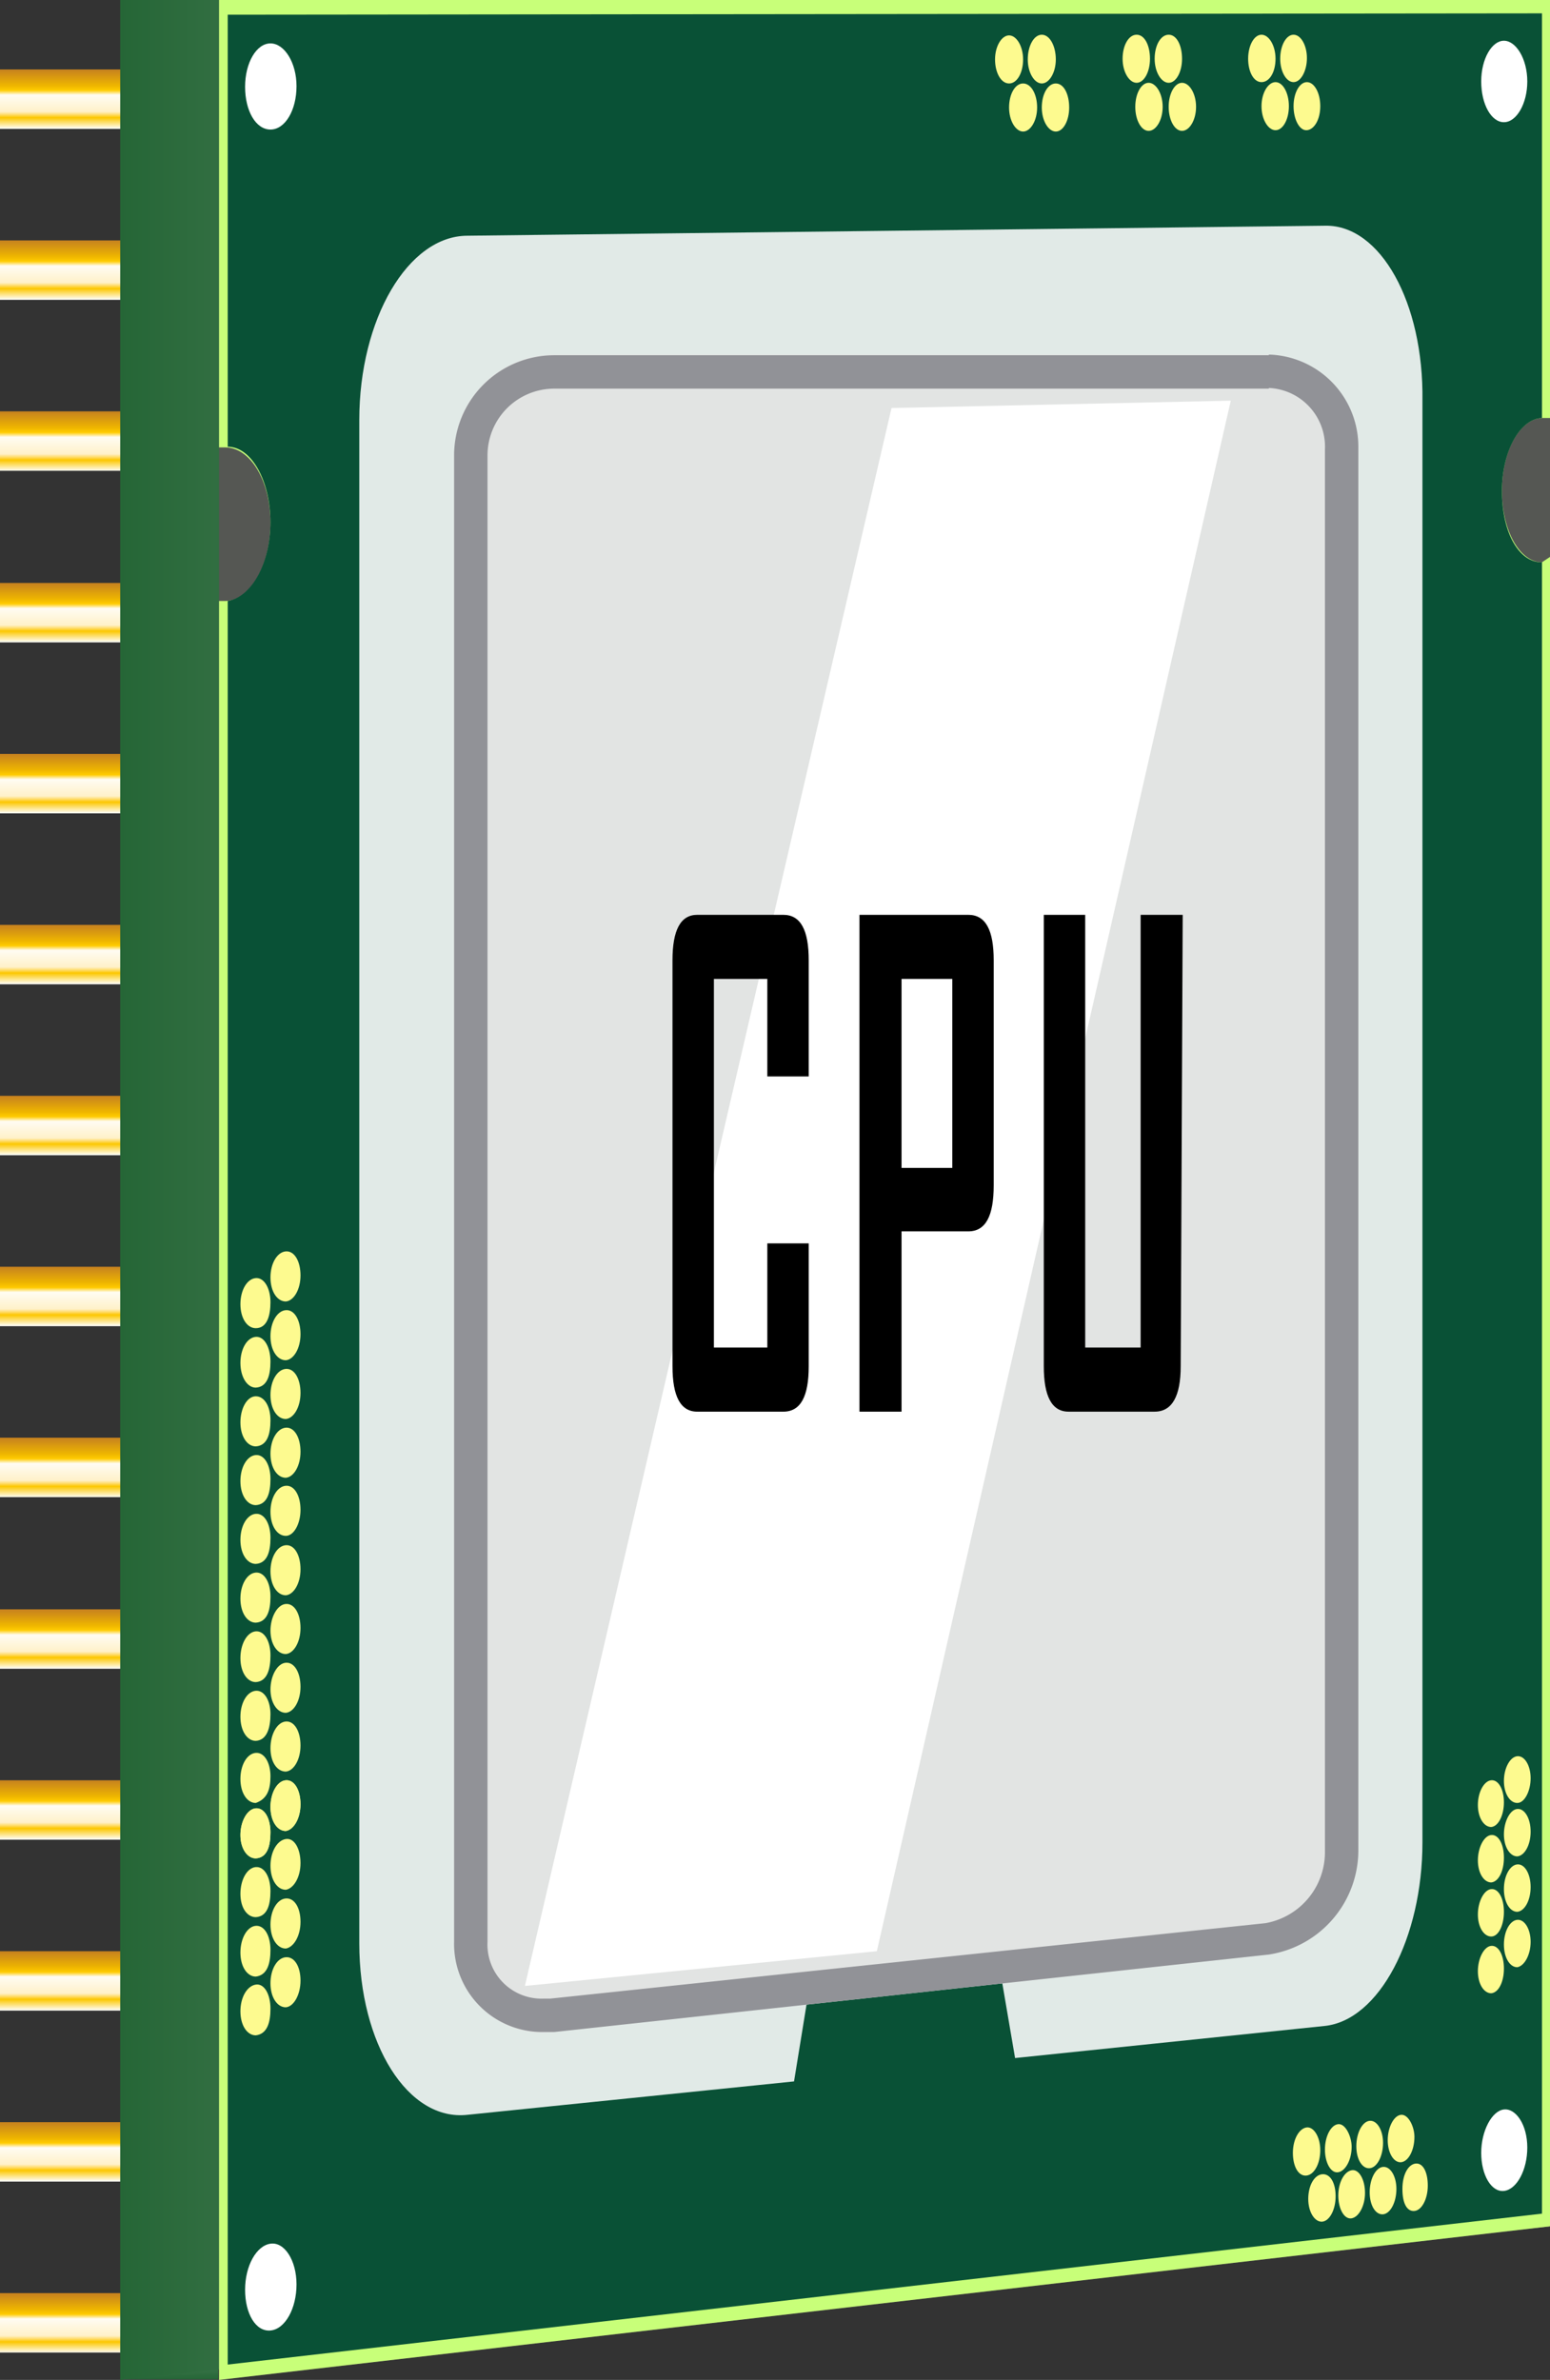 <svg xmlns="http://www.w3.org/2000/svg" xmlns:xlink="http://www.w3.org/1999/xlink" viewBox="0 0 23.21 35.64"><rect x="0" y="0" width="23.21" height="35.64" fill="#333333" stroke="none"/><defs><style>.cls-1{fill:url(#GradientFill_144);}.cls-2{fill:url(#GradientFill_144-2);}.cls-3{fill:url(#GradientFill_144-3);}.cls-4{fill:url(#GradientFill_144-4);}.cls-5{fill:url(#GradientFill_144-5);}.cls-6{fill:url(#GradientFill_144-6);}.cls-7{fill:url(#GradientFill_144-7);}.cls-8{fill:url(#GradientFill_144-8);}.cls-9{fill:url(#GradientFill_144-9);}.cls-10{fill:url(#GradientFill_144-10);}.cls-11{fill:url(#GradientFill_144-11);}.cls-12{fill:url(#GradientFill_144-12);}.cls-13{fill:url(#GradientFill_144-13);}.cls-14{fill:url(#GradientFill_144-14);}.cls-15{fill:url(#GradientFill_148);}.cls-16{fill:url(#GradientFill_148-2);}.cls-17{fill:#555753;}.cls-18{fill:#8f9299;}.cls-19{fill:#c8ff79;}.cls-20{fill:#095136;}.cls-21{fill:#e1eae7;}.cls-22{fill:#fff;}.cls-23{fill:#fdfa8f;}.cls-24{fill:#e2e4e3;}.cls-25{fill:#919297;}</style><linearGradient id="GradientFill_144" x1="1.06" y1="1.93" x2="1.06" y2="1.04" gradientUnits="userSpaceOnUse"><stop offset="0" stop-color="#fff"/><stop offset="0.19" stop-color="#fcc700"/><stop offset="0.24" stop-color="#ffdc6b"/><stop offset="0.29" stop-color="#fff1c9"/><stop offset="0.57" stop-color="#fffcf3"/><stop offset="0.65" stop-color="#ffcb00"/><stop offset="0.73" stop-color="#eeb500"/><stop offset="1" stop-color="#c6811f"/></linearGradient><linearGradient id="GradientFill_144-2" x1="1.06" y1="4.49" x2="1.06" y2="3.6" xlink:href="#GradientFill_144"/><linearGradient id="GradientFill_144-3" x1="1.06" y1="7.06" x2="1.06" y2="6.16" xlink:href="#GradientFill_144"/><linearGradient id="GradientFill_144-4" x1="1.06" y1="9.62" x2="1.06" y2="8.73" xlink:href="#GradientFill_144"/><linearGradient id="GradientFill_144-5" x1="1.06" y1="12.18" x2="1.06" y2="11.29" xlink:href="#GradientFill_144"/><linearGradient id="GradientFill_144-6" x1="1.06" y1="14.74" x2="1.06" y2="13.85" xlink:href="#GradientFill_144"/><linearGradient id="GradientFill_144-7" x1="1.06" y1="17.3" x2="1.06" y2="16.41" xlink:href="#GradientFill_144"/><linearGradient id="GradientFill_144-8" x1="1.06" y1="19.86" x2="1.06" y2="18.97" xlink:href="#GradientFill_144"/><linearGradient id="GradientFill_144-9" x1="1.06" y1="22.43" x2="1.06" y2="21.53" xlink:href="#GradientFill_144"/><linearGradient id="GradientFill_144-10" x1="1.06" y1="24.99" x2="1.06" y2="24.1" xlink:href="#GradientFill_144"/><linearGradient id="GradientFill_144-11" x1="1.06" y1="27.55" x2="1.06" y2="26.66" xlink:href="#GradientFill_144"/><linearGradient id="GradientFill_144-12" x1="1.06" y1="30.11" x2="1.06" y2="29.22" xlink:href="#GradientFill_144"/><linearGradient id="GradientFill_144-13" x1="1.06" y1="32.67" x2="1.06" y2="31.78" xlink:href="#GradientFill_144"/><linearGradient id="GradientFill_144-14" x1="1.06" y1="35.24" x2="1.06" y2="34.34" xlink:href="#GradientFill_144"/><linearGradient id="GradientFill_148" x1="2.55" y1="35.64" x2="2.55" y2="33.94" gradientUnits="userSpaceOnUse"><stop offset="0" stop-color="#256636"/><stop offset="1" stop-color="#d8dcd7"/></linearGradient><linearGradient id="GradientFill_148-2" x1="1.8" y1="17.82" x2="23.21" y2="17.82" xlink:href="#GradientFill_148"/></defs><g id="Calque_2" data-name="Calque 2"><g id="Calque_1-2" data-name="Calque 1"><rect class="cls-1" y="1.04" width="2.13" height="0.89"/><rect class="cls-2" y="3.6" width="2.13" height="0.89"/><rect class="cls-3" y="6.16" width="2.13" height="0.89"/><rect class="cls-4" y="8.73" width="2.13" height="0.89"/><rect class="cls-5" y="11.29" width="2.13" height="0.89"/><rect class="cls-6" y="13.85" width="2.13" height="0.89"/><rect class="cls-7" y="16.41" width="2.13" height="0.89"/><rect class="cls-8" y="18.97" width="2.13" height="0.89"/><rect class="cls-9" y="21.53" width="2.13" height="0.89"/><rect class="cls-10" y="24.1" width="2.13" height="0.89"/><rect class="cls-11" y="26.66" width="2.13" height="0.89"/><rect class="cls-12" y="29.22" width="2.13" height="0.89"/><rect class="cls-13" y="31.78" width="2.13" height="0.89"/><rect class="cls-14" y="34.34" width="2.13" height="0.89"/><rect class="cls-15" x="1.82" y="33.94" width="1.45" height="1.69"/><polygon class="cls-16" points="23.2 33.34 1.8 35.64 1.8 0 23.2 0 23.2 33.34"/><polygon class="cls-17" points="23.21 33.34 3.28 35.64 3.28 0 23.21 0 23.21 33.34"/><polygon class="cls-18" points="20.91 29.2 6.34 30.89 6.34 4.6 20.91 4.6 20.91 29.2"/><path class="cls-19" d="M23.09,8.42c-.33,0-.6-.47-.6-1.07s.27-1.08.6-1.09l.12,0V0H3.28V6.7h.09c.38,0,.68.5.68,1.13S3.75,9,3.37,9H3.28V35.64l19.93-2.3v-25Z"/><path class="cls-20" d="M22.49,7.35c0-.59.27-1.08.6-1.09V.2L3.41.22V6.69c.36,0,.64.52.64,1.13S3.77,8.94,3.41,9V35.41l19.68-2.26V8.42C22.76,8.43,22.49,8,22.49,7.35Z"/><path class="cls-21" d="M19.85,3.38,7,3.53c-.89,0-1.62,1.25-1.62,2.76V29.1c0,1.51.73,2.67,1.62,2.57l4.89-.5.2-1.23L15,29.65l.2,1.17,4.63-.48c.82-.08,1.47-1.32,1.47-2.75V6C21.32,4.53,20.67,3.37,19.85,3.38Z"/><path class="cls-22" d="M4.44,1.29c0,.36-.17.65-.39.65s-.38-.28-.38-.64.17-.65.38-.65S4.44.94,4.44,1.29Z"/><path class="cls-22" d="M22.87,1.22c0,.33-.16.61-.35.61s-.34-.27-.34-.61.16-.61.34-.61S22.87.88,22.87,1.22Z"/><path class="cls-22" d="M22.87,32.16c0,.34-.16.63-.35.65s-.34-.24-.34-.57.16-.63.34-.65S22.87,31.82,22.87,32.16Z"/><path class="cls-22" d="M4.44,34.21c0,.36-.17.67-.39.69s-.38-.25-.38-.61.17-.66.38-.69S4.44,33.85,4.44,34.21Z"/><path class="cls-23" d="M19.77,32.2c0,.2-.09.37-.21.38s-.2-.14-.2-.34.09-.36.2-.38S19.77,32,19.77,32.2Z"/><path class="cls-23" d="M20,32.89c0,.2-.09.37-.2.38s-.21-.14-.21-.34.09-.36.21-.37S20,32.69,20,32.89Z"/><path class="cls-23" d="M20.24,32.15c0,.19-.09.36-.2.38s-.2-.14-.2-.34.09-.37.2-.38S20.24,32,20.24,32.15Z"/><path class="cls-23" d="M20.44,32.84c0,.19-.09.36-.2.38s-.2-.14-.2-.34.09-.36.2-.38S20.44,32.64,20.44,32.84Z"/><path class="cls-23" d="M20.71,32.09c0,.2-.09.37-.2.38s-.2-.13-.2-.33.09-.37.2-.38S20.71,31.9,20.71,32.09Z"/><path class="cls-23" d="M20.91,32.78c0,.2-.09.37-.2.38s-.2-.13-.2-.33.09-.37.2-.38S20.91,32.59,20.91,32.78Z"/><path class="cls-23" d="M21.18,32c0,.2-.09.37-.2.38s-.2-.14-.2-.33.09-.37.2-.38S21.18,31.85,21.18,32Z"/><path class="cls-23" d="M21.38,32.73c0,.2-.09.37-.2.38S21,33,21,32.78s.09-.37.2-.38S21.38,32.53,21.38,32.73Z"/><path class="cls-23" d="M22.72,27c-.11,0-.2-.14-.2-.33s.09-.36.2-.37.2.14.2.33S22.83,27,22.72,27Z"/><path class="cls-23" d="M22.33,27.36c-.11,0-.2-.14-.2-.33s.09-.36.2-.37.19.14.19.33S22.44,27.35,22.33,27.36Z"/><path class="cls-23" d="M22.72,27.8c-.11,0-.2-.14-.2-.33s.09-.37.2-.38.2.14.2.34S22.83,27.79,22.72,27.8Z"/><path class="cls-23" d="M22.33,28.19c-.11,0-.2-.14-.2-.33s.09-.37.2-.38.19.14.19.34S22.44,28.18,22.33,28.19Z"/><path class="cls-23" d="M22.72,28.63c-.11,0-.2-.14-.2-.34s.09-.36.2-.37.2.14.2.34S22.83,28.62,22.72,28.63Z"/><path class="cls-23" d="M22.33,29c-.11,0-.2-.14-.2-.33s.09-.37.2-.38.19.14.19.34S22.44,29,22.33,29Z"/><path class="cls-23" d="M22.72,29.46c-.11,0-.2-.14-.2-.34s.09-.36.2-.37.2.14.2.33S22.83,29.44,22.72,29.46Z"/><path class="cls-23" d="M22.33,29.85c-.11,0-.2-.14-.2-.33s.09-.37.2-.38.19.14.19.34S22.44,29.84,22.33,29.85Z"/><path class="cls-23" d="M4.28,27.42c-.13,0-.23-.15-.23-.36s.1-.39.23-.4.22.15.22.36S4.4,27.4,4.28,27.42Z"/><path class="cls-23" d="M3.83,27.83c-.13,0-.23-.15-.23-.35s.1-.39.23-.4.22.15.22.36S4,27.82,3.83,27.83Z"/><path class="cls-23" d="M4.28,28.3c-.13,0-.23-.15-.23-.36s.1-.38.23-.4.22.15.22.36S4.4,28.28,4.28,28.3Z"/><path class="cls-23" d="M3.83,28.71c-.13,0-.23-.14-.23-.35s.1-.39.23-.4.22.15.22.36S4,28.7,3.83,28.71Z"/><path class="cls-23" d="M4.28,27.42c-.13,0-.23-.15-.23-.36s.1-.39.23-.4.22.15.22.36S4.4,27.4,4.28,27.42Z"/><path class="cls-23" d="M3.83,27.83c-.13,0-.23-.15-.23-.35s.1-.39.23-.4.22.15.22.36S4,27.82,3.83,27.83Z"/><path class="cls-23" d="M4.28,26.53c-.13,0-.23-.14-.23-.35s.1-.39.23-.4.22.15.22.36S4.4,26.52,4.28,26.53Z"/><path class="cls-23" d="M3.83,27c-.13,0-.23-.15-.23-.36s.1-.38.23-.39.22.15.22.35S4,26.94,3.83,27Z"/><path class="cls-23" d="M4.28,25.65c-.13,0-.23-.15-.23-.35s.1-.39.23-.4.22.15.22.36S4.4,25.64,4.28,25.65Z"/><path class="cls-23" d="M3.83,26.07c-.13,0-.23-.15-.23-.36s.1-.38.23-.39.22.15.22.35S4,26.06,3.83,26.07Z"/><path class="cls-23" d="M4.28,24.77c-.13,0-.23-.15-.23-.35s.1-.39.23-.4.22.15.22.36S4.4,24.76,4.28,24.77Z"/><path class="cls-23" d="M3.83,25.19c-.13,0-.23-.15-.23-.36s.1-.39.23-.4.22.15.22.36S4,25.18,3.83,25.19Z"/><path class="cls-23" d="M4.28,23.89c-.13,0-.23-.15-.23-.36s.1-.38.23-.39.22.15.22.36S4.4,23.88,4.28,23.89Z"/><path class="cls-23" d="M3.83,24.3c-.13,0-.23-.15-.23-.36s.1-.38.23-.39.22.15.22.36S4,24.29,3.83,24.3Z"/><path class="cls-23" d="M4.28,23c-.13,0-.23-.15-.23-.36s.1-.38.23-.39.22.15.22.36S4.4,23,4.28,23Z"/><path class="cls-23" d="M3.83,23.42c-.13,0-.23-.15-.23-.36s.1-.38.23-.39.22.15.22.36S4,23.41,3.83,23.42Z"/><path class="cls-23" d="M4.28,22.13c-.13,0-.23-.15-.23-.36s.1-.38.23-.39.22.15.22.36S4.4,22.12,4.28,22.13Z"/><path class="cls-23" d="M3.83,22.54c-.13,0-.23-.15-.23-.36s.1-.38.23-.39.22.15.22.36S4,22.53,3.83,22.54Z"/><path class="cls-23" d="M4.28,21.25c-.13,0-.23-.15-.23-.36s.1-.38.23-.39.22.15.22.36S4.4,21.24,4.28,21.25Z"/><path class="cls-23" d="M3.83,21.66c-.13,0-.23-.15-.23-.36s.1-.39.23-.39.22.15.22.36S4,21.65,3.83,21.66Z"/><path class="cls-23" d="M4.28,20.37c-.13,0-.23-.15-.23-.36s.1-.38.23-.39.22.15.22.36S4.4,20.36,4.28,20.37Z"/><path class="cls-23" d="M3.83,20.78c-.13,0-.23-.16-.23-.37s.1-.38.23-.39.22.16.22.37S4,20.77,3.83,20.78Z"/><path class="cls-23" d="M4.28,19.49c-.13,0-.23-.15-.23-.36s.1-.38.23-.39.22.15.22.36S4.4,19.48,4.28,19.49Z"/><path class="cls-23" d="M3.83,19.89c-.13,0-.23-.15-.23-.36s.1-.38.23-.39.22.16.22.36S4,19.89,3.83,19.89Z"/><path class="cls-23" d="M15.11,1.61c0-.2.09-.36.21-.36s.21.16.21.36-.1.36-.21.36S15.11,1.81,15.11,1.61Z"/><path class="cls-23" d="M14.9.89c0-.2.1-.36.21-.36s.21.16.21.36-.09.36-.21.36S14.9,1.09,14.9.89Z"/><path class="cls-23" d="M15.6,1.61c0-.2.09-.36.21-.36s.2.16.2.36-.09.36-.2.36S15.6,1.81,15.6,1.61Z"/><path class="cls-23" d="M15.39.89c0-.2.09-.37.21-.37s.21.17.21.37-.1.36-.21.36S15.39,1.09,15.39.89Z"/><path class="cls-23" d="M17,1.6c0-.2.09-.36.2-.36s.21.16.21.36-.1.36-.21.36S17,1.8,17,1.6Z"/><path class="cls-23" d="M16.81.88c0-.2.09-.36.21-.36s.2.16.2.36-.09.36-.2.36S16.81,1.08,16.81.88Z"/><path class="cls-23" d="M17.5,1.6c0-.2.09-.36.2-.36s.21.16.21.36-.1.36-.21.36S17.5,1.8,17.5,1.6Z"/><path class="cls-23" d="M17.29.88c0-.2.09-.36.21-.36s.2.16.2.36-.09.36-.2.36S17.29,1.08,17.29.88Z"/><path class="cls-23" d="M18.89,1.59c0-.2.1-.36.21-.36s.2.16.2.36-.09.36-.2.36S18.89,1.79,18.89,1.59Z"/><path class="cls-23" d="M18.69.88c0-.2.09-.36.2-.36s.21.16.21.36-.09.35-.21.35S18.69,1.07,18.69.88Z"/><path class="cls-23" d="M19.37,1.59c0-.2.09-.36.2-.36s.2.16.2.36-.09.35-.2.36S19.37,1.79,19.37,1.59Z"/><path class="cls-23" d="M19.17.88c0-.2.09-.36.2-.36s.2.16.2.35-.09.36-.2.36S19.17,1.07,19.17.88Z"/><path class="cls-23" d="M4.28,29.18c-.13,0-.23-.15-.23-.36s.1-.38.23-.39.22.14.22.35S4.4,29.16,4.28,29.18Z"/><path class="cls-23" d="M3.83,29.6c-.13,0-.23-.15-.23-.36s.1-.39.23-.4.22.15.22.36S4,29.58,3.83,29.6Z"/><path class="cls-23" d="M4.28,30.06c-.13,0-.23-.15-.23-.36s.1-.38.23-.39.22.14.22.35S4.4,30.05,4.28,30.06Z"/><path class="cls-23" d="M3.83,30.48c-.13,0-.23-.15-.23-.36s.1-.38.23-.4.22.15.22.36S4,30.46,3.83,30.48Z"/><path class="cls-24" d="M19,29.27,8.3,30.43a1.33,1.33,0,0,1-1.5-1.35V6.82A1.5,1.5,0,0,1,8.3,5.31H19a1.38,1.38,0,0,1,1.34,1.42v21A1.58,1.58,0,0,1,19,29.27Z"/><path class="cls-25" d="M19,5.81a.88.88,0,0,1,.84.92v21a1.08,1.08,0,0,1-.89,1.07L8.24,29.93h-.1a.81.81,0,0,1-.84-.85V6.82a1,1,0,0,1,1-1H19m0-.5H8.3A1.5,1.5,0,0,0,6.8,6.82V29.08a1.32,1.32,0,0,0,1.34,1.35H8.3L19,29.27a1.58,1.58,0,0,0,1.34-1.57v-21A1.38,1.38,0,0,0,19,5.31Z"/><polygon class="cls-22" points="18.43 6 13.35 6.11 7.86 29.74 13.13 29.22 18.43 6"/><path d="M12.11,20.46c0,.45-.12.68-.38.68H10.44c-.25,0-.37-.23-.37-.68V14.38c0-.45.12-.68.37-.68h1.29c.26,0,.38.23.38.68v1.74h-.62V14.66h-.8v5.52h.8V18.62h.62Z"/><path d="M14.88,17.75c0,.46-.12.69-.38.69h-1v2.7h-.63V13.7H14.5c.26,0,.38.23.38.68Zm-.62-.26V14.66H13.5v2.83Z"/><path d="M17.68,20.46c0,.45-.13.68-.39.68H16c-.25,0-.37-.23-.37-.68V13.7h.62v6.48h.83V13.7h.63Z"/></g></g></svg>